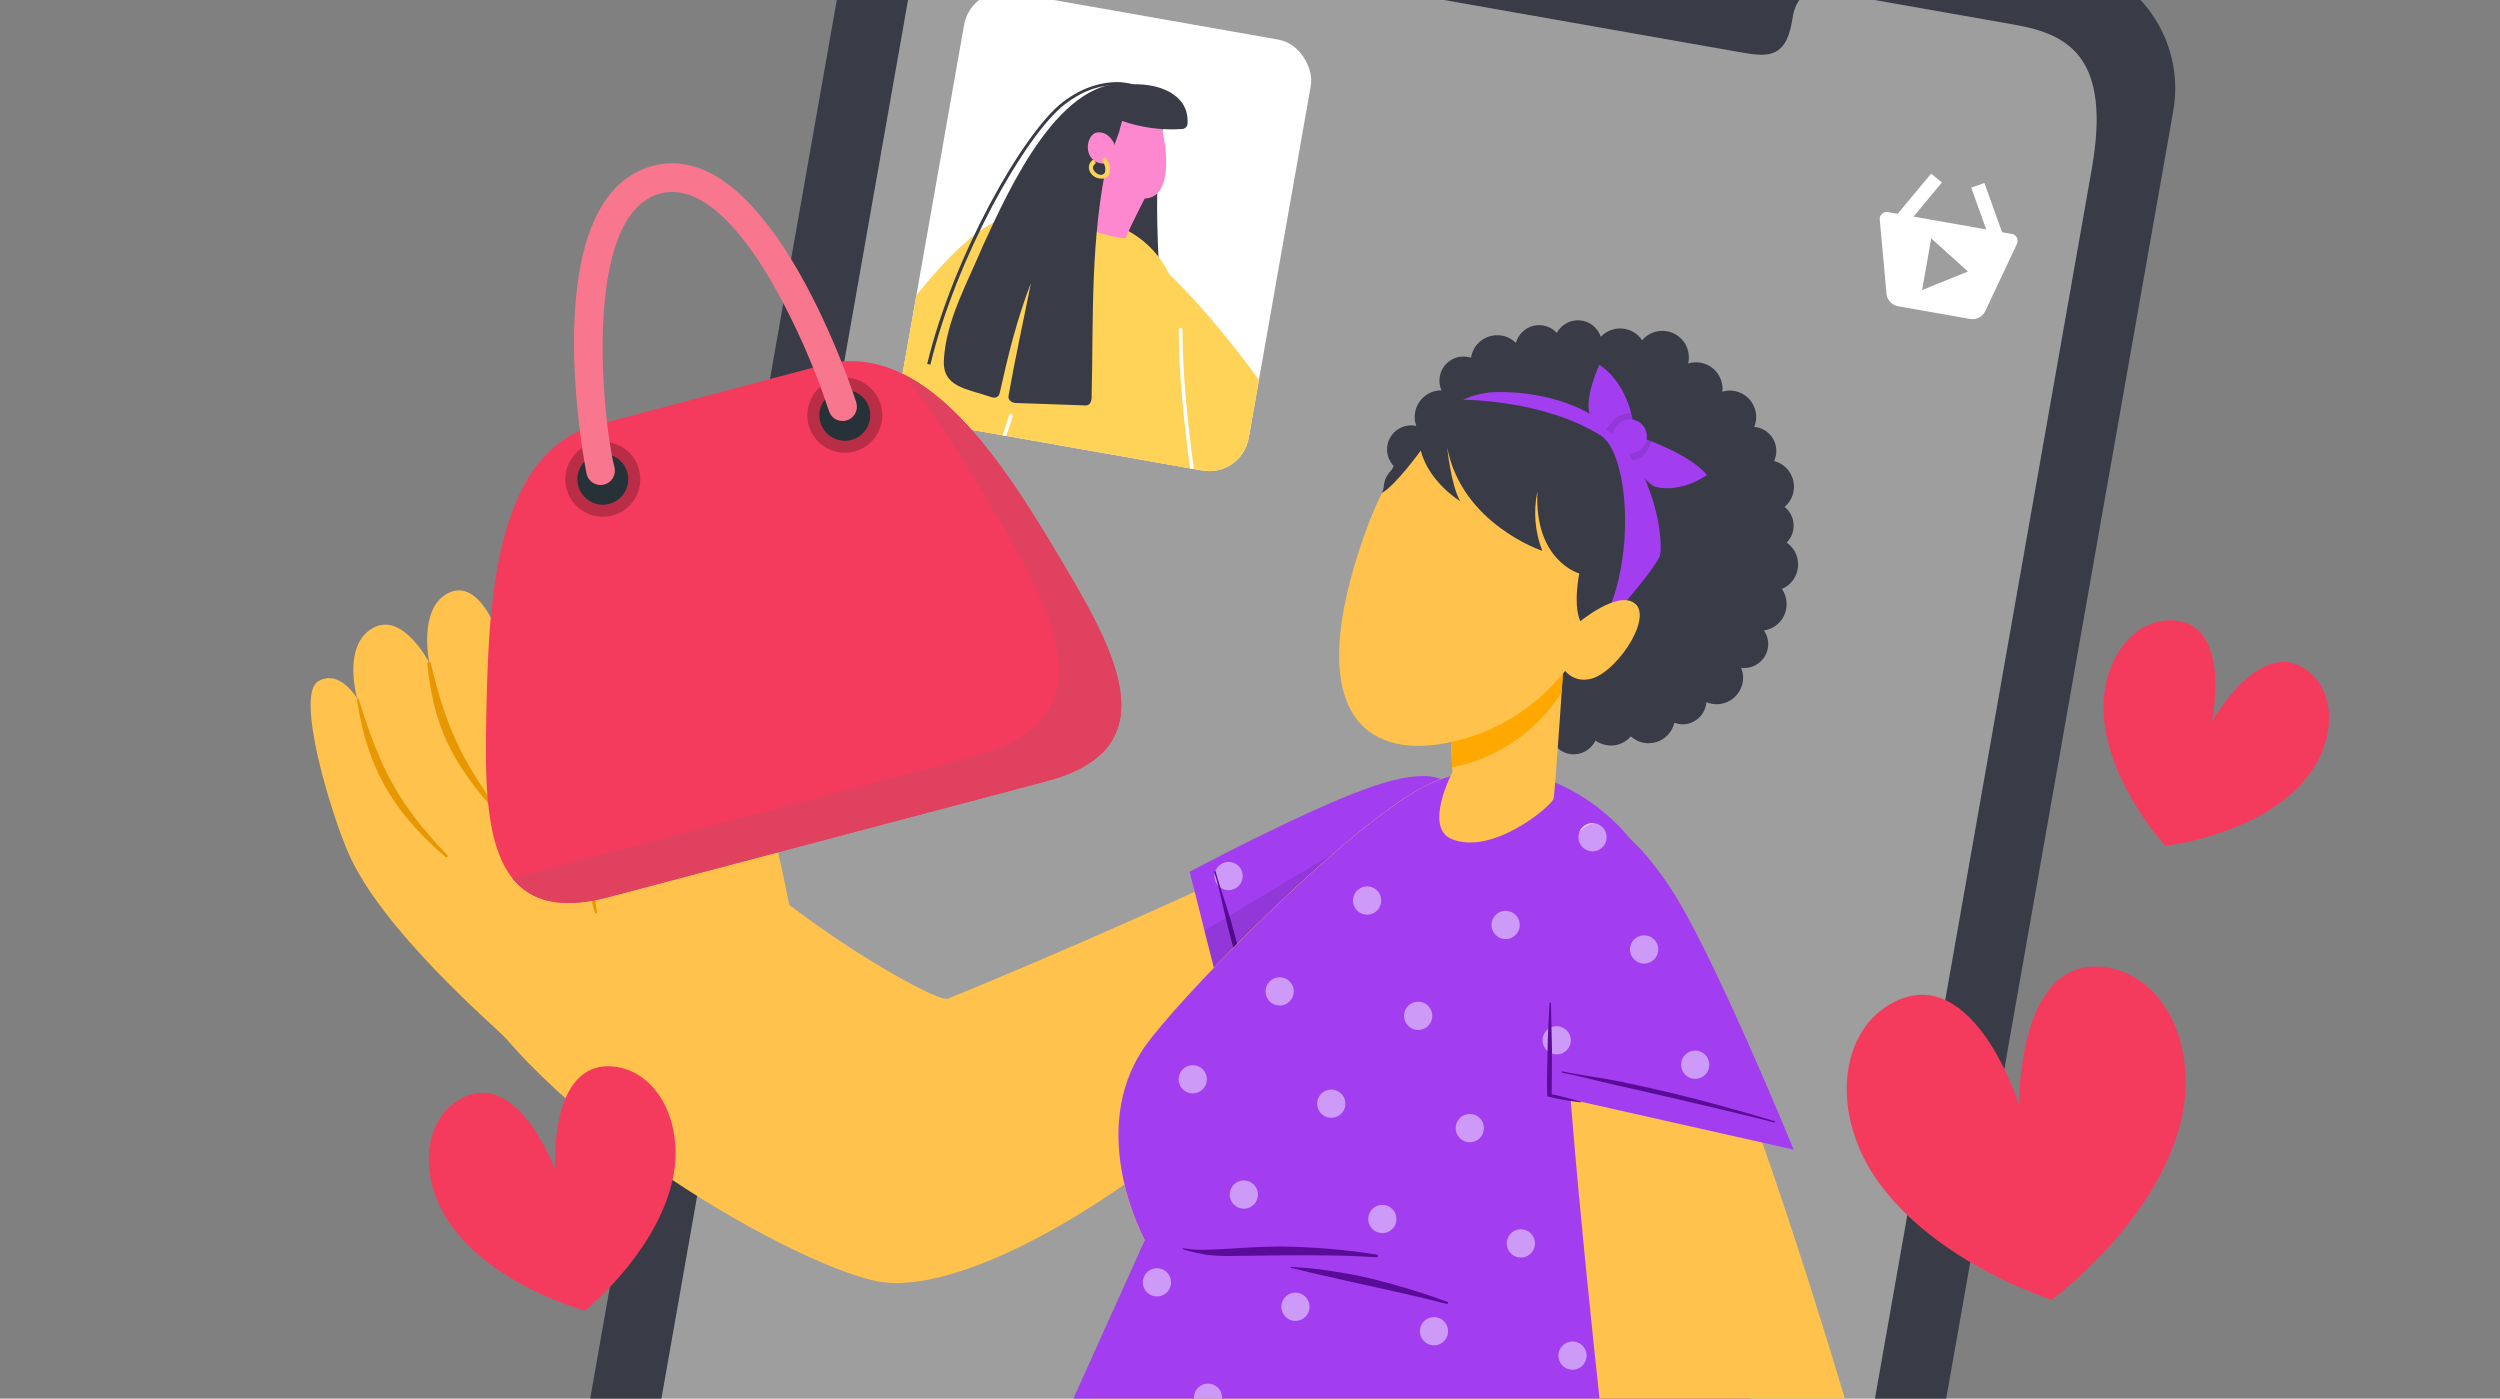 <svg width="143" height="80" viewBox="0 0 143 80" fill="none" xmlns="http://www.w3.org/2000/svg">
<rect x="0" y="0" width="143" height="80" fill="#808080" stroke="none"/>
<path d="M124.31 6.348C125.023 2.304 122.323 -1.552 118.279 -2.265L57.698 -12.947C53.654 -13.66 49.797 -10.96 49.084 -6.916L26.661 120.252C25.948 124.296 28.648 128.152 32.692 128.865L93.274 139.547C97.318 140.26 101.174 137.56 101.887 133.516L124.31 6.348ZM98.48 129.7C97.882 133.093 94.861 135.39 91.729 134.837L35.758 124.968C32.619 124.415 30.566 121.224 31.164 117.831L52.329 -2.204C53.548 -9.115 56.145 -9.005 59.284 -8.452L70.493 -6.475C71.145 -6.36 71.549 -5.523 71.387 -4.605L71.317 -4.207C70.937 -2.055 72.113 -1.848 73.56 -1.592L99.487 2.979C100.945 3.236 102.11 3.441 102.49 1.289L102.56 0.892C102.722 -0.026 103.379 -0.677 104.042 -0.56L115.255 1.417C118.387 1.97 120.761 3.339 119.646 9.666L98.48 129.7Z" fill="#393C47"/>
<path d="M119.65 9.668L98.484 129.702C97.886 133.095 94.862 135.391 91.73 134.839L35.758 124.97C32.619 124.416 30.566 121.225 31.164 117.832L52.33 -2.203C53.548 -9.114 56.145 -9.004 59.284 -8.45L70.493 -6.474C71.145 -6.359 71.548 -5.522 71.386 -4.604L71.316 -4.206C70.937 -2.054 72.112 -1.847 73.56 -1.591L99.487 2.98C100.945 3.237 102.114 3.443 102.493 1.291L102.563 0.893C102.725 -0.025 103.379 -0.675 104.042 -0.558L115.255 1.419C118.387 1.971 120.765 3.341 119.65 9.668Z" fill="white" fill-opacity="0.24"/>
<path d="M76.993 56.09C68.26 66.59 56.043 74.103 50.45 73.333C46.095 72.734 30.378 64.052 25.968 55.031C25.005 53.036 40.703 47.287 41.665 48.514C44.511 52.124 53.494 57.409 54.211 57.124C55.149 56.755 67.22 51.785 75.398 47.628C85.336 42.623 81.778 50.34 76.993 56.09Z" fill="#FFC24D"/>
<path d="M28.909 59.358C28.142 58.585 21.807 53.147 19.916 48.767C18.909 46.455 16.875 39.734 18.205 38.968C19.421 38.246 20.428 39.944 20.428 39.944C20.428 39.944 19.559 36.964 21.293 35.943C23.026 34.922 24.556 37.912 24.556 37.912C24.556 37.912 23.889 34.774 25.657 33.914C27.426 33.054 28.498 36.287 28.498 36.287C28.498 36.287 27.753 33.446 29.51 33.351C31.625 33.243 32.396 38.644 33.943 40.974C34.295 41.504 41.829 51.201 41.829 51.201L28.909 59.358Z" fill="#FFC24D"/>
<path d="M28.579 36.338C29.165 40.304 30.101 41.944 32.667 44.941C32.719 44.994 32.637 45.081 32.586 45.029C29.8 42.333 28.333 40.445 28.387 36.353C28.388 36.157 28.556 36.152 28.579 36.338Z" fill="#E69701"/>
<path d="M24.646 37.949C25.608 42.017 26.61 43.797 29.069 47.134C29.1 47.182 29.043 47.254 28.985 47.2C26.302 44.128 24.873 42.221 24.448 38.025C24.425 37.839 24.603 37.758 24.646 37.949Z" fill="#E69701"/>
<path d="M20.553 40.106C21.767 43.977 22.772 45.974 25.588 48.914C25.601 48.928 25.609 48.946 25.609 48.965C25.61 48.984 25.603 49.003 25.59 49.017C25.577 49.031 25.559 49.039 25.54 49.041C25.521 49.043 25.502 49.037 25.488 49.025C22.337 46.306 21.034 43.819 20.433 40.15C20.375 39.9 20.474 39.859 20.553 40.106Z" fill="#E69701"/>
<path d="M45.138 51.739C45.138 51.739 44.016 45.829 43.058 43.78C42.099 41.73 35.706 35.434 34.267 36.735C32.409 38.427 35.378 42.789 37.112 44.735C37.112 44.735 32.787 48.615 34.267 52.222C35.746 55.829 45.138 51.739 45.138 51.739Z" fill="#FFC24D"/>
<path d="M33.906 37.372C33.311 40.126 35.76 42.539 37.305 44.555C37.329 44.583 37.346 44.617 37.356 44.653C37.365 44.688 37.365 44.726 37.358 44.762C37.35 44.798 37.334 44.832 37.31 44.861C37.287 44.89 37.258 44.913 37.224 44.929C35.533 46.657 33.646 49.641 34.14 52.163C34.146 52.17 34.15 52.18 34.151 52.19C34.152 52.199 34.151 52.209 34.148 52.218C34.145 52.227 34.139 52.236 34.132 52.242C34.125 52.249 34.116 52.254 34.107 52.257C34.097 52.26 34.087 52.26 34.078 52.258C34.068 52.256 34.059 52.252 34.052 52.246C34.044 52.239 34.038 52.232 34.034 52.223C34.03 52.214 34.028 52.204 34.029 52.194C33.134 49.558 34.744 46.5 36.722 44.702C35.107 42.656 32.766 40.133 33.9 37.37C33.891 37.347 33.911 37.352 33.906 37.372Z" fill="#E69701"/>
<path d="M71.535 63.651L68.046 49.864C68.046 49.864 74.35 46.5 78.103 45.129C83.062 43.319 84.898 44.737 81.779 50.417C79.683 54.241 71.535 63.651 71.535 63.651Z" fill="#A23EF0"/>
<path d="M71.07 50.246C71.043 50.404 70.97 50.55 70.86 50.666C70.75 50.782 70.608 50.863 70.451 50.898C70.295 50.934 70.132 50.922 69.983 50.864C69.834 50.806 69.705 50.705 69.613 50.574C69.522 50.443 69.471 50.287 69.468 50.127C69.464 49.967 69.509 49.809 69.595 49.674C69.681 49.539 69.806 49.433 69.953 49.369C70.1 49.306 70.262 49.287 70.419 49.315C70.629 49.352 70.816 49.471 70.938 49.646C71.06 49.82 71.108 50.036 71.07 50.246ZM78.343 50.712C78.185 50.684 78.023 50.703 77.876 50.767C77.729 50.83 77.605 50.937 77.518 51.071C77.432 51.206 77.388 51.364 77.391 51.524C77.394 51.684 77.445 51.84 77.537 51.971C77.628 52.102 77.757 52.203 77.906 52.261C78.056 52.319 78.219 52.331 78.375 52.295C78.531 52.26 78.673 52.18 78.783 52.063C78.894 51.947 78.967 51.801 78.994 51.643C79.031 51.433 78.983 51.217 78.861 51.043C78.739 50.868 78.552 50.749 78.343 50.712ZM83.277 45.689C83.072 45.66 82.863 45.712 82.696 45.834C82.528 45.956 82.414 46.138 82.378 46.342C82.341 46.553 82.389 46.77 82.512 46.946C82.635 47.121 82.822 47.241 83.033 47.278C83.063 47.288 83.094 47.293 83.126 47.294C83.289 46.776 83.34 46.229 83.277 45.689ZM73.341 55.91C73.184 55.882 73.022 55.901 72.875 55.964C72.729 56.028 72.604 56.134 72.518 56.269C72.431 56.403 72.387 56.56 72.389 56.72C72.392 56.88 72.443 57.036 72.534 57.167C72.625 57.298 72.754 57.4 72.902 57.458C73.051 57.516 73.214 57.529 73.37 57.494C73.526 57.46 73.669 57.38 73.779 57.264C73.89 57.149 73.964 57.003 73.992 56.846C74.029 56.635 73.981 56.419 73.859 56.244C73.737 56.069 73.551 55.949 73.341 55.91Z" fill="white" fill-opacity="0.48"/>
<path d="M72.487 61.918C72.118 59.88 71.721 57.845 71.229 55.831C70.987 54.828 70.728 53.825 70.452 52.822C70.173 51.825 69.802 50.857 69.54 49.859C69.528 49.802 69.439 49.841 69.458 49.885C69.771 50.852 69.95 51.9 70.206 52.902C70.462 53.904 70.718 54.907 70.964 55.912C71.457 57.917 71.954 59.928 72.4 61.944C72.413 62.001 72.495 61.975 72.487 61.918Z" fill="#5A0C98"/>
<path opacity="0.1" d="M81.774 50.415C79.687 54.217 71.535 63.65 71.535 63.65L68.875 53.245L82.858 44.863C83.683 45.656 83.402 47.457 81.774 50.415Z" fill="black"/>
<path d="M60.807 84.977L65.473 70.937C65.473 70.937 62.079 64.746 65.476 59.867C67.192 57.389 75.784 48.513 80.655 45.447C86.391 41.846 91.317 45.96 93.134 48.851C96.77 54.674 99.785 67.949 99.39 91.78L60.807 84.977Z" fill="#FFC24D"/>
<path d="M60.993 80.897L65.482 70.937C65.482 70.937 62.088 64.746 65.485 59.867C67.201 57.389 75.793 48.513 80.664 45.448C86.4 41.847 91.937 45.826 93.781 48.718C97.056 53.853 100.515 63.965 100.098 87.793L60.993 80.897Z" fill="#A23EF0"/>
<path d="M78.993 51.646C78.966 51.803 78.893 51.95 78.783 52.066C78.673 52.182 78.531 52.263 78.374 52.298C78.218 52.333 78.055 52.321 77.906 52.263C77.757 52.205 77.628 52.105 77.536 51.973C77.445 51.842 77.394 51.687 77.391 51.526C77.387 51.366 77.432 51.209 77.518 51.074C77.605 50.939 77.729 50.833 77.876 50.769C78.022 50.705 78.185 50.686 78.342 50.715C78.552 50.752 78.739 50.871 78.861 51.045C78.983 51.22 79.031 51.436 78.993 51.646ZM86.261 52.111C86.104 52.084 85.942 52.103 85.796 52.168C85.649 52.232 85.525 52.339 85.44 52.474C85.354 52.609 85.31 52.766 85.314 52.926C85.318 53.086 85.369 53.241 85.461 53.372C85.553 53.503 85.682 53.603 85.831 53.661C85.98 53.718 86.143 53.73 86.299 53.695C86.455 53.66 86.597 53.579 86.707 53.463C86.817 53.346 86.89 53.2 86.917 53.043C86.935 52.938 86.933 52.831 86.91 52.728C86.887 52.625 86.844 52.527 86.783 52.441C86.722 52.354 86.644 52.28 86.555 52.224C86.465 52.167 86.366 52.129 86.261 52.111ZM94.185 53.508C94.027 53.481 93.865 53.5 93.719 53.565C93.573 53.629 93.449 53.736 93.363 53.871C93.277 54.006 93.234 54.163 93.237 54.323C93.241 54.483 93.292 54.639 93.384 54.769C93.476 54.9 93.605 55.001 93.754 55.058C93.903 55.115 94.066 55.127 94.222 55.092C94.378 55.057 94.52 54.976 94.63 54.86C94.74 54.744 94.813 54.597 94.84 54.44C94.858 54.336 94.856 54.229 94.833 54.125C94.81 54.022 94.767 53.924 94.706 53.838C94.645 53.751 94.567 53.677 94.478 53.621C94.389 53.564 94.289 53.526 94.185 53.508ZM83.313 45.694C83.155 45.665 82.993 45.684 82.846 45.748C82.699 45.812 82.575 45.918 82.488 46.053C82.402 46.188 82.358 46.345 82.361 46.505C82.364 46.665 82.415 46.821 82.507 46.952C82.598 47.083 82.727 47.184 82.876 47.242C83.025 47.3 83.189 47.312 83.345 47.277C83.501 47.242 83.643 47.161 83.753 47.045C83.864 46.928 83.937 46.782 83.964 46.624C84.001 46.414 83.953 46.199 83.831 46.024C83.709 45.849 83.522 45.731 83.313 45.694ZM91.231 47.09C91.074 47.062 90.912 47.082 90.766 47.146C90.619 47.211 90.496 47.318 90.41 47.453C90.324 47.588 90.28 47.745 90.284 47.905C90.288 48.065 90.339 48.22 90.431 48.351C90.523 48.482 90.652 48.582 90.801 48.64C90.95 48.697 91.113 48.709 91.269 48.674C91.425 48.638 91.567 48.557 91.677 48.441C91.787 48.325 91.86 48.179 91.887 48.021C91.905 47.917 91.903 47.81 91.88 47.707C91.857 47.603 91.814 47.506 91.753 47.419C91.692 47.333 91.614 47.259 91.525 47.203C91.436 47.146 91.336 47.108 91.231 47.09ZM68.37 60.939C68.213 60.91 68.05 60.929 67.903 60.993C67.757 61.057 67.632 61.163 67.546 61.298C67.459 61.433 67.415 61.59 67.418 61.75C67.421 61.91 67.472 62.066 67.564 62.197C67.656 62.328 67.784 62.429 67.934 62.487C68.083 62.545 68.246 62.557 68.402 62.522C68.558 62.487 68.701 62.406 68.811 62.29C68.921 62.174 68.994 62.027 69.021 61.869C69.058 61.66 69.01 61.444 68.888 61.269C68.766 61.094 68.58 60.976 68.37 60.939ZM76.293 62.336C76.136 62.307 75.974 62.326 75.827 62.39C75.68 62.454 75.555 62.56 75.469 62.695C75.383 62.83 75.338 62.987 75.341 63.147C75.345 63.307 75.395 63.463 75.487 63.594C75.579 63.725 75.708 63.826 75.857 63.884C76.006 63.942 76.169 63.954 76.325 63.919C76.482 63.884 76.624 63.803 76.734 63.687C76.844 63.571 76.917 63.424 76.944 63.266C76.981 63.057 76.934 62.841 76.811 62.666C76.689 62.492 76.503 62.373 76.293 62.336ZM84.212 63.732C84.055 63.704 83.893 63.724 83.746 63.789C83.6 63.853 83.476 63.96 83.391 64.095C83.305 64.23 83.261 64.387 83.265 64.547C83.269 64.707 83.32 64.862 83.412 64.993C83.504 65.124 83.633 65.224 83.782 65.282C83.931 65.339 84.094 65.351 84.25 65.316C84.406 65.281 84.548 65.2 84.658 65.084C84.768 64.967 84.841 64.821 84.868 64.663C84.886 64.559 84.884 64.452 84.861 64.349C84.838 64.246 84.794 64.148 84.734 64.061C84.673 63.975 84.595 63.901 84.506 63.845C84.416 63.788 84.317 63.75 84.212 63.732ZM92.135 65.129C91.978 65.102 91.816 65.121 91.67 65.186C91.523 65.25 91.4 65.357 91.314 65.492C91.228 65.627 91.184 65.784 91.188 65.944C91.192 66.104 91.243 66.259 91.335 66.39C91.427 66.521 91.556 66.621 91.705 66.679C91.854 66.736 92.017 66.748 92.173 66.713C92.329 66.678 92.471 66.597 92.581 66.481C92.691 66.365 92.764 66.218 92.791 66.061C92.809 65.956 92.807 65.85 92.784 65.746C92.761 65.643 92.718 65.545 92.657 65.459C92.596 65.372 92.519 65.298 92.429 65.242C92.34 65.185 92.24 65.147 92.135 65.129ZM99.217 66.934C99.173 67.009 99.143 67.092 99.129 67.178C99.107 67.298 99.114 67.422 99.147 67.539C99.181 67.657 99.242 67.765 99.323 67.855C99.292 67.544 99.255 67.237 99.217 66.934ZM73.341 55.913C73.184 55.884 73.022 55.903 72.875 55.967C72.728 56.031 72.604 56.136 72.517 56.271C72.431 56.406 72.386 56.563 72.389 56.723C72.392 56.883 72.442 57.038 72.534 57.169C72.625 57.301 72.753 57.402 72.902 57.46C73.051 57.519 73.214 57.531 73.37 57.497C73.526 57.462 73.668 57.382 73.779 57.267C73.89 57.151 73.963 57.006 73.991 56.848C74.028 56.638 73.981 56.421 73.859 56.246C73.737 56.071 73.551 55.951 73.341 55.913ZM81.264 57.31C81.107 57.282 80.945 57.3 80.798 57.364C80.652 57.428 80.527 57.534 80.441 57.668C80.354 57.803 80.31 57.96 80.312 58.12C80.315 58.28 80.366 58.435 80.457 58.567C80.548 58.698 80.677 58.799 80.825 58.857C80.974 58.916 81.137 58.928 81.293 58.894C81.449 58.859 81.592 58.779 81.702 58.664C81.813 58.548 81.887 58.403 81.915 58.245C81.952 58.035 81.904 57.819 81.782 57.643C81.66 57.468 81.474 57.348 81.264 57.31ZM89.183 58.706C89.026 58.679 88.864 58.698 88.718 58.763C88.572 58.827 88.448 58.933 88.362 59.068C88.276 59.203 88.232 59.36 88.236 59.52C88.239 59.68 88.29 59.835 88.382 59.966C88.473 60.096 88.601 60.197 88.75 60.255C88.899 60.313 89.062 60.325 89.218 60.291C89.373 60.256 89.516 60.176 89.626 60.061C89.736 59.945 89.81 59.8 89.838 59.642C89.856 59.538 89.854 59.431 89.831 59.327C89.808 59.224 89.765 59.126 89.704 59.039C89.643 58.952 89.566 58.878 89.477 58.821C89.387 58.764 89.288 58.725 89.183 58.706ZM97.106 60.103C96.949 60.076 96.787 60.095 96.641 60.16C96.495 60.224 96.371 60.33 96.285 60.465C96.2 60.6 96.156 60.757 96.159 60.917C96.163 61.077 96.213 61.232 96.305 61.363C96.396 61.493 96.525 61.594 96.674 61.652C96.822 61.71 96.985 61.722 97.141 61.688C97.297 61.653 97.439 61.573 97.549 61.458C97.66 61.342 97.733 61.197 97.761 61.039C97.78 60.935 97.777 60.828 97.754 60.724C97.731 60.621 97.688 60.523 97.627 60.436C97.567 60.349 97.489 60.275 97.4 60.218C97.311 60.161 97.211 60.122 97.106 60.103ZM66.322 72.555C66.165 72.527 66.002 72.545 65.856 72.609C65.709 72.673 65.585 72.779 65.498 72.913C65.412 73.048 65.367 73.205 65.37 73.365C65.373 73.525 65.423 73.68 65.514 73.812C65.606 73.943 65.734 74.044 65.883 74.103C66.032 74.161 66.194 74.174 66.35 74.139C66.507 74.105 66.649 74.025 66.76 73.909C66.87 73.794 66.944 73.648 66.972 73.49C67.009 73.28 66.962 73.064 66.84 72.888C66.718 72.713 66.532 72.593 66.322 72.555ZM74.245 73.952C74.088 73.924 73.925 73.942 73.779 74.006C73.632 74.07 73.508 74.176 73.421 74.31C73.335 74.445 73.29 74.602 73.293 74.762C73.296 74.922 73.346 75.078 73.438 75.209C73.529 75.34 73.657 75.441 73.806 75.5C73.955 75.558 74.118 75.571 74.274 75.536C74.43 75.502 74.572 75.422 74.683 75.306C74.794 75.191 74.868 75.045 74.895 74.887C74.932 74.677 74.885 74.461 74.763 74.285C74.641 74.11 74.455 73.99 74.245 73.952ZM82.164 75.349C82.007 75.321 81.845 75.341 81.699 75.405C81.552 75.469 81.429 75.576 81.343 75.71C81.257 75.845 81.213 76.002 81.216 76.162C81.22 76.322 81.271 76.477 81.362 76.608C81.454 76.739 81.582 76.839 81.731 76.897C81.88 76.955 82.042 76.968 82.198 76.933C82.354 76.898 82.496 76.818 82.607 76.703C82.717 76.587 82.791 76.442 82.819 76.284C82.856 76.073 82.808 75.856 82.685 75.681C82.562 75.505 82.375 75.386 82.164 75.349ZM90.087 76.746C89.93 76.718 89.768 76.737 89.622 76.802C89.476 76.866 89.352 76.973 89.266 77.107C89.18 77.242 89.136 77.399 89.14 77.559C89.143 77.719 89.194 77.874 89.286 78.005C89.377 78.136 89.505 78.237 89.654 78.294C89.803 78.352 89.966 78.365 90.121 78.33C90.277 78.296 90.419 78.215 90.53 78.1C90.64 77.984 90.714 77.839 90.742 77.681C90.76 77.577 90.758 77.47 90.735 77.366C90.712 77.263 90.669 77.165 90.608 77.078C90.547 76.991 90.47 76.917 90.381 76.86C90.291 76.803 90.192 76.764 90.087 76.746ZM98.01 78.143C97.853 78.115 97.691 78.135 97.545 78.199C97.399 78.263 97.275 78.37 97.189 78.504C97.104 78.639 97.06 78.796 97.063 78.956C97.067 79.116 97.117 79.271 97.209 79.402C97.3 79.533 97.429 79.634 97.578 79.692C97.726 79.749 97.889 79.762 98.045 79.727C98.201 79.693 98.343 79.612 98.453 79.497C98.564 79.382 98.637 79.236 98.665 79.079C98.702 78.868 98.654 78.65 98.531 78.475C98.409 78.299 98.221 78.18 98.01 78.143ZM71.292 67.534C71.135 67.505 70.972 67.524 70.826 67.588C70.679 67.651 70.555 67.757 70.468 67.892C70.382 68.026 70.337 68.184 70.34 68.344C70.343 68.504 70.393 68.659 70.485 68.79C70.576 68.922 70.704 69.023 70.853 69.081C71.002 69.139 71.165 69.152 71.321 69.118C71.477 69.083 71.619 69.003 71.73 68.888C71.841 68.772 71.914 68.626 71.942 68.469C71.979 68.259 71.932 68.042 71.81 67.867C71.688 67.692 71.502 67.572 71.292 67.534ZM79.215 68.931C79.058 68.902 78.896 68.921 78.749 68.985C78.603 69.049 78.478 69.154 78.392 69.289C78.305 69.424 78.26 69.581 78.263 69.741C78.266 69.901 78.317 70.056 78.408 70.188C78.499 70.319 78.627 70.42 78.776 70.478C78.925 70.537 79.088 70.549 79.244 70.515C79.4 70.48 79.543 70.4 79.653 70.285C79.764 70.169 79.838 70.024 79.865 69.866C79.903 69.656 79.855 69.439 79.733 69.264C79.611 69.089 79.425 68.969 79.215 68.931ZM87.134 70.327C86.977 70.3 86.815 70.319 86.669 70.383C86.523 70.448 86.399 70.554 86.313 70.689C86.227 70.824 86.183 70.981 86.187 71.141C86.19 71.3 86.241 71.456 86.332 71.587C86.424 71.717 86.552 71.818 86.701 71.876C86.85 71.934 87.013 71.946 87.168 71.912C87.324 71.877 87.466 71.797 87.577 71.682C87.687 71.566 87.761 71.421 87.789 71.263C87.807 71.159 87.805 71.052 87.782 70.948C87.759 70.844 87.716 70.746 87.655 70.659C87.594 70.573 87.517 70.499 87.428 70.442C87.338 70.385 87.239 70.346 87.134 70.327ZM95.057 71.724C94.9 71.697 94.738 71.716 94.592 71.781C94.446 71.845 94.322 71.951 94.236 72.086C94.15 72.221 94.107 72.378 94.11 72.538C94.114 72.698 94.164 72.853 94.256 72.984C94.347 73.114 94.476 73.215 94.624 73.273C94.773 73.331 94.936 73.343 95.092 73.309C95.248 73.274 95.39 73.194 95.5 73.079C95.611 72.963 95.684 72.818 95.712 72.66C95.749 72.449 95.701 72.232 95.578 72.057C95.456 71.881 95.268 71.762 95.057 71.724ZM69.243 79.155C69.086 79.126 68.923 79.145 68.777 79.209C68.63 79.272 68.506 79.378 68.419 79.513C68.333 79.647 68.288 79.805 68.291 79.965C68.294 80.125 68.344 80.28 68.436 80.411C68.527 80.543 68.655 80.644 68.804 80.702C68.953 80.76 69.116 80.773 69.272 80.739C69.428 80.704 69.57 80.624 69.681 80.509C69.791 80.393 69.865 80.247 69.893 80.09C69.912 79.986 69.91 79.879 69.888 79.775C69.865 79.672 69.823 79.574 69.762 79.487C69.702 79.4 69.625 79.326 69.536 79.269C69.447 79.212 69.347 79.173 69.243 79.155ZM77.166 80.552C77.009 80.523 76.847 80.542 76.7 80.606C76.553 80.669 76.429 80.775 76.343 80.91C76.256 81.044 76.211 81.202 76.214 81.362C76.217 81.522 76.267 81.677 76.359 81.808C76.45 81.94 76.578 82.041 76.727 82.099C76.876 82.157 77.039 82.17 77.195 82.136C77.351 82.101 77.493 82.021 77.604 81.906C77.715 81.79 77.789 81.644 77.816 81.487C77.835 81.383 77.834 81.276 77.811 81.172C77.789 81.069 77.746 80.971 77.686 80.884C77.625 80.797 77.548 80.723 77.459 80.666C77.37 80.609 77.27 80.57 77.166 80.552ZM85.085 81.948C84.928 81.921 84.766 81.94 84.62 82.004C84.474 82.069 84.35 82.175 84.264 82.31C84.178 82.445 84.134 82.602 84.138 82.762C84.141 82.921 84.192 83.076 84.283 83.207C84.375 83.338 84.503 83.439 84.652 83.497C84.801 83.555 84.963 83.567 85.119 83.533C85.275 83.498 85.417 83.418 85.528 83.302C85.638 83.187 85.712 83.041 85.74 82.884C85.759 82.779 85.757 82.672 85.734 82.568C85.712 82.465 85.668 82.366 85.608 82.279C85.547 82.192 85.469 82.118 85.379 82.061C85.29 82.004 85.19 81.966 85.085 81.948ZM93.008 83.345C92.851 83.318 92.689 83.337 92.543 83.401C92.397 83.466 92.273 83.572 92.187 83.707C92.102 83.842 92.058 83.999 92.061 84.159C92.064 84.319 92.115 84.474 92.207 84.605C92.298 84.735 92.427 84.836 92.575 84.894C92.724 84.952 92.887 84.964 93.043 84.93C93.198 84.895 93.341 84.815 93.451 84.7C93.561 84.584 93.635 84.439 93.663 84.281C93.682 84.177 93.68 84.069 93.657 83.966C93.635 83.862 93.592 83.763 93.531 83.676C93.47 83.589 93.392 83.515 93.303 83.459C93.213 83.402 93.113 83.363 93.008 83.345ZM100.123 85.092C100.061 85.184 100.019 85.289 100.001 85.399C99.965 85.597 100.007 85.802 100.118 85.971L100.123 85.092Z" fill="white" fill-opacity="0.48"/>
<path d="M78.761 71.764C76.934 71.474 75.088 71.32 73.237 71.3C72.325 71.308 71.407 71.351 70.485 71.416C70.023 71.449 69.565 71.464 69.107 71.483C68.629 71.511 68.149 71.481 67.678 71.396C67.634 71.388 67.623 71.45 67.667 71.462C68.097 71.591 68.536 71.693 68.979 71.766C69.416 71.824 69.856 71.849 70.296 71.843C71.206 71.844 72.159 71.812 73.093 71.808C74.976 71.798 76.858 71.788 78.739 71.919C78.834 71.922 78.845 71.779 78.761 71.764Z" fill="#5A0C98"/>
<path d="M82.78 74.46C81.346 73.934 79.885 73.49 78.401 73.128C77.654 72.951 76.908 72.819 76.154 72.704C75.792 72.64 75.43 72.599 75.068 72.558C74.707 72.517 74.266 72.513 73.87 72.461C73.825 72.453 73.809 72.519 73.858 72.527C74.229 72.593 74.595 72.712 74.963 72.795L76.075 73.046C76.82 73.213 77.558 73.389 78.305 73.548C79.796 73.87 81.276 74.208 82.753 74.583C82.77 74.586 82.787 74.583 82.801 74.574C82.815 74.565 82.825 74.551 82.828 74.534C82.832 74.518 82.828 74.501 82.819 74.487C82.81 74.473 82.796 74.463 82.78 74.46Z" fill="#5A0C98"/>
<path d="M79.99 34.225C79.744 34.341 79.538 34.529 79.398 34.763C79.259 34.997 79.193 35.267 79.208 35.54C79.228 35.886 79.378 36.213 79.627 36.455C79.877 36.696 80.208 36.835 80.555 36.844C80.487 37.028 80.458 37.224 80.47 37.419C80.49 37.797 80.65 38.154 80.919 38.42C81.188 38.686 81.546 38.842 81.924 38.858C81.871 39.013 81.849 39.177 81.859 39.34C81.873 39.6 81.96 39.851 82.109 40.063C82.259 40.276 82.466 40.441 82.706 40.541C82.946 40.642 83.209 40.672 83.465 40.629C83.722 40.586 83.961 40.471 84.155 40.299C84.201 40.641 84.375 40.953 84.641 41.173C84.907 41.393 85.247 41.504 85.591 41.484C85.787 41.474 85.978 41.421 86.152 41.329C86.149 41.371 86.149 41.413 86.153 41.455C86.169 41.746 86.277 42.026 86.462 42.252C86.646 42.478 86.898 42.64 87.18 42.715C87.463 42.789 87.761 42.772 88.033 42.666C88.305 42.559 88.537 42.37 88.694 42.123C88.773 42.429 88.956 42.697 89.21 42.883C89.465 43.069 89.776 43.161 90.091 43.144C90.338 43.13 90.576 43.05 90.781 42.912C90.987 42.774 91.152 42.584 91.259 42.361C91.541 42.56 91.882 42.658 92.227 42.641C92.429 42.631 92.626 42.58 92.808 42.491C92.99 42.402 93.151 42.276 93.282 42.122C93.478 42.299 93.716 42.422 93.974 42.479C94.232 42.535 94.5 42.524 94.752 42.444C95.003 42.365 95.23 42.222 95.409 42.028C95.589 41.834 95.714 41.597 95.773 41.339C95.943 41.404 96.122 41.435 96.303 41.433C96.638 41.416 96.954 41.277 97.194 41.044C97.434 40.81 97.58 40.498 97.607 40.164C97.814 40.252 98.039 40.291 98.264 40.28C98.667 40.259 99.044 40.079 99.314 39.779C99.585 39.48 99.725 39.085 99.704 38.682C99.695 38.516 99.657 38.352 99.592 38.198C99.672 38.212 99.753 38.216 99.833 38.211C100.199 38.192 100.541 38.028 100.786 37.757C101.032 37.485 101.159 37.128 101.142 36.762C101.125 36.51 101.04 36.268 100.897 36.06C101.271 36.007 101.611 35.815 101.851 35.523C102.09 35.231 102.212 34.861 102.192 34.483C102.18 34.198 102.089 33.922 101.928 33.686C102.215 33.563 102.458 33.354 102.622 33.089C102.787 32.823 102.866 32.513 102.848 32.201C102.837 31.97 102.772 31.744 102.66 31.542C102.547 31.34 102.389 31.167 102.198 31.036C102.334 30.899 102.439 30.735 102.507 30.555C102.576 30.374 102.605 30.182 102.594 29.989C102.583 29.797 102.532 29.609 102.443 29.438C102.355 29.267 102.231 29.116 102.08 28.996C102.292 28.816 102.45 28.581 102.538 28.317C102.625 28.054 102.639 27.771 102.577 27.5C102.515 27.23 102.38 26.981 102.187 26.782C101.993 26.582 101.749 26.44 101.48 26.37C101.573 26.168 101.615 25.947 101.605 25.726C101.594 25.504 101.53 25.288 101.418 25.097C101.306 24.905 101.15 24.743 100.962 24.625C100.775 24.507 100.561 24.435 100.34 24.417C100.427 24.215 100.465 23.997 100.453 23.778C100.443 23.579 100.393 23.384 100.308 23.204C100.222 23.024 100.102 22.863 99.954 22.73C99.806 22.597 99.633 22.494 99.445 22.428C99.257 22.362 99.058 22.333 98.86 22.344C98.744 22.35 98.629 22.372 98.519 22.409C98.529 22.328 98.532 22.245 98.526 22.163C98.505 21.761 98.326 21.384 98.027 21.115C97.728 20.845 97.335 20.705 96.933 20.726C96.806 20.731 96.68 20.754 96.559 20.795C96.597 20.656 96.611 20.512 96.601 20.368C96.587 20.064 96.481 19.77 96.298 19.527C96.114 19.284 95.862 19.101 95.573 19.003C95.285 18.905 94.973 18.897 94.68 18.979C94.386 19.06 94.124 19.229 93.928 19.462C93.784 19.243 93.585 19.066 93.351 18.948C93.117 18.829 92.856 18.775 92.595 18.789C92.203 18.809 91.835 18.98 91.566 19.266C91.482 19.011 91.325 18.786 91.114 18.619C90.904 18.452 90.649 18.35 90.382 18.326C90.115 18.302 89.846 18.357 89.609 18.483C89.372 18.61 89.177 18.804 89.049 19.04C88.882 18.859 88.669 18.727 88.434 18.656C88.199 18.586 87.949 18.579 87.71 18.638C87.471 18.697 87.253 18.819 87.077 18.99C86.901 19.162 86.774 19.378 86.709 19.615C86.561 19.465 86.382 19.348 86.185 19.272C85.988 19.197 85.777 19.164 85.566 19.176C85.216 19.193 84.883 19.331 84.624 19.565C84.364 19.8 84.193 20.117 84.141 20.463C83.979 20.41 83.809 20.387 83.639 20.395C83.274 20.415 82.932 20.579 82.688 20.852C82.444 21.124 82.317 21.483 82.337 21.848C82.346 22.015 82.385 22.178 82.453 22.33L82.364 22.331C82.164 22.341 81.968 22.39 81.788 22.476C81.607 22.562 81.445 22.683 81.311 22.832C81.178 22.98 81.075 23.154 81.008 23.343C80.941 23.531 80.912 23.731 80.923 23.931C80.93 24.078 80.96 24.224 81.011 24.362C80.891 24.335 80.768 24.325 80.644 24.333C80.372 24.347 80.109 24.442 79.89 24.605C79.671 24.769 79.506 24.994 79.416 25.252C79.326 25.51 79.314 25.79 79.383 26.054C79.452 26.319 79.598 26.557 79.803 26.738C79.621 26.85 79.469 27.002 79.356 27.184C79.244 27.365 79.175 27.57 79.155 27.782C79.135 27.994 79.165 28.208 79.242 28.407C79.318 28.606 79.44 28.784 79.597 28.928C79.297 29.037 79.039 29.238 78.86 29.502C78.681 29.766 78.59 30.08 78.599 30.399C78.609 30.719 78.719 31.026 78.915 31.279C79.11 31.532 79.379 31.716 79.686 31.806C79.489 31.938 79.33 32.12 79.225 32.332C79.121 32.545 79.074 32.782 79.09 33.019C79.108 33.285 79.203 33.54 79.362 33.754C79.522 33.968 79.74 34.132 79.99 34.225Z" fill="#393C47"/>
<path d="M88.862 45.692C88.646 46.204 85.327 48.939 83.038 47.995C81.418 47.33 83.078 44.168 83.078 44.168L82.841 39.185L89.537 36.413C89.537 36.413 88.953 45.474 88.862 45.692Z" fill="#FFC24D"/>
<path d="M89.329 39.584C88.635 40.693 87.721 41.647 86.644 42.388C85.566 43.128 84.348 43.639 83.064 43.888L82.84 39.171L89.536 36.399C89.536 36.399 89.444 37.836 89.329 39.584Z" fill="#FFA801"/>
<path d="M78.088 30.468C74.454 40.652 78.039 43.406 82.703 42.504C87.368 41.603 90.09 38.409 92.115 34.217C94.286 29.724 92.378 24.96 88.994 23.55C85.609 22.14 80.846 22.739 78.088 30.468Z" fill="#FFC24D"/>
<path d="M91.018 36.074C89.714 35.814 90.334 32.804 90.334 32.804C90.334 32.804 87.743 32.081 87.941 28.1C87.7 29.239 87.796 30.424 88.219 31.509C88.219 31.509 83.627 29.981 82.782 25.609C82.782 25.609 82.999 27.776 83.526 28.672C83.526 28.672 81.741 27.593 81.266 25.773C81.266 25.773 79.84 27.755 79.052 28.193C79.052 28.193 81.501 20.242 88.666 23.188C88.666 23.188 93.218 24.808 93.847 28.951C94.476 33.093 91.018 36.074 91.018 36.074Z" fill="#393C47"/>
<path d="M91.592 35.773C91.041 36.746 94.758 32.523 94.953 31.754C95.148 30.985 94.734 26.91 92.032 24.463C89.76 22.416 86.275 22.417 85.665 22.425C84.982 22.429 84.308 22.58 83.688 22.867C83.688 22.867 88.269 22.848 91.571 24.916C93.158 25.937 93.649 32.114 91.592 35.773Z" fill="#A23EF0"/>
<path d="M93.471 24.512C93.471 24.512 93.276 22.054 91.481 20.867C91.481 20.867 90.593 22.789 90.945 23.738C91.121 24.216 92.54 25.106 92.841 24.948C93.066 24.825 93.277 24.679 93.471 24.512Z" fill="#A23EF0"/>
<path opacity="0.1" d="M93.471 24.515C93.278 24.682 93.07 24.831 92.849 24.958C92.835 24.966 92.82 24.971 92.804 24.973L92.75 24.964C92.734 24.963 92.719 24.96 92.705 24.956C92.401 24.889 92.113 24.761 91.86 24.58C92.045 24.323 92.253 24.084 92.482 23.866C92.728 23.705 93.019 23.626 93.312 23.64C93.392 23.926 93.445 24.219 93.471 24.515Z" fill="#050400"/>
<path d="M93.806 25.004C93.806 25.004 96.657 25.948 97.636 27.171C97.636 27.171 96.241 28.197 94.74 27.86C94.069 27.712 92.885 25.744 93.135 25.482C93.336 25.292 93.561 25.131 93.806 25.004Z" fill="#A23EF0"/>
<path opacity="0.1" d="M94.445 25.242C94.365 25.567 94.193 25.863 93.949 26.093C93.779 26.218 93.586 26.306 93.38 26.352C93.16 25.941 93.041 25.587 93.138 25.483C93.338 25.295 93.562 25.135 93.805 25.007C93.805 25.007 94.06 25.088 94.445 25.242Z" fill="#050400"/>
<path d="M93.782 25.757C93.624 25.866 93.438 25.927 93.246 25.93C93.054 25.934 92.865 25.881 92.703 25.777C92.542 25.674 92.414 25.524 92.337 25.348C92.26 25.172 92.237 24.978 92.27 24.788C92.303 24.599 92.392 24.424 92.525 24.285C92.657 24.146 92.828 24.05 93.015 24.008C93.203 23.966 93.398 23.98 93.577 24.049C93.757 24.118 93.911 24.239 94.022 24.396C94.096 24.501 94.149 24.619 94.177 24.745C94.205 24.87 94.207 25 94.185 25.126C94.163 25.253 94.116 25.373 94.047 25.482C93.977 25.59 93.888 25.683 93.782 25.757Z" fill="#A23EF0"/>
<path d="M90.224 35.669C90.224 35.669 92.601 33.651 93.562 34.562C94.524 35.472 92.28 38.717 90.83 38.859C90.646 38.891 90.457 38.885 90.275 38.842C90.094 38.799 89.923 38.719 89.773 38.608C89.622 38.497 89.496 38.357 89.402 38.196C89.307 38.034 89.246 37.856 89.223 37.67L90.224 35.669Z" fill="#FFC24D"/>
<path d="M95.958 53.01C103.355 69.273 111.272 100.198 112.223 105.211C112.871 108.611 94.988 112.436 94.897 110.059C94.773 107.02 89.534 67.538 89.323 53.472C89.203 45.707 94.031 48.778 95.958 53.01Z" fill="#FFC24D"/>
<path d="M102.599 65.761L88.732 62.637C88.732 62.637 88.589 55.493 89.07 51.526C89.705 46.273 91.802 45.28 95.448 50.636C97.889 54.22 102.599 65.761 102.599 65.761Z" fill="#A23EF0"/>
<path d="M94.84 54.443C94.813 54.601 94.74 54.747 94.63 54.863C94.52 54.979 94.378 55.06 94.222 55.095C94.066 55.131 93.903 55.119 93.754 55.061C93.605 55.004 93.476 54.904 93.384 54.773C93.292 54.642 93.241 54.487 93.237 54.327C93.234 54.167 93.277 54.009 93.363 53.874C93.449 53.739 93.573 53.633 93.719 53.568C93.865 53.504 94.027 53.484 94.185 53.512C94.289 53.529 94.389 53.568 94.478 53.624C94.567 53.681 94.645 53.754 94.706 53.841C94.767 53.928 94.81 54.025 94.833 54.129C94.856 54.232 94.858 54.339 94.84 54.443ZM91.231 47.093C91.074 47.066 90.912 47.085 90.766 47.15C90.619 47.214 90.496 47.321 90.41 47.456C90.324 47.591 90.28 47.748 90.284 47.908C90.288 48.068 90.339 48.224 90.431 48.354C90.523 48.485 90.652 48.586 90.801 48.643C90.95 48.7 91.113 48.712 91.269 48.677C91.425 48.642 91.567 48.561 91.677 48.445C91.787 48.329 91.86 48.182 91.887 48.025C91.905 47.92 91.903 47.814 91.88 47.71C91.857 47.607 91.814 47.509 91.753 47.423C91.692 47.336 91.614 47.262 91.525 47.206C91.436 47.149 91.336 47.111 91.231 47.093ZM89.183 58.71C89.026 58.681 88.863 58.701 88.717 58.769C88.716 59.293 88.711 59.789 88.713 60.24C88.773 60.269 88.837 60.29 88.903 60.301C89.113 60.338 89.33 60.29 89.506 60.167C89.681 60.044 89.801 59.857 89.838 59.646C89.875 59.435 89.827 59.218 89.704 59.042C89.582 58.867 89.394 58.747 89.183 58.71ZM97.106 60.107C96.949 60.079 96.787 60.099 96.641 60.163C96.495 60.227 96.371 60.334 96.285 60.468C96.2 60.603 96.156 60.761 96.159 60.92C96.163 61.08 96.213 61.235 96.305 61.366C96.396 61.497 96.525 61.598 96.674 61.656C96.822 61.713 96.985 61.726 97.141 61.691C97.297 61.657 97.439 61.577 97.549 61.461C97.66 61.346 97.733 61.2 97.761 61.043C97.78 60.938 97.777 60.831 97.754 60.728C97.731 60.624 97.688 60.526 97.627 60.439C97.567 60.352 97.489 60.278 97.4 60.221C97.311 60.164 97.211 60.125 97.106 60.107Z" fill="white" fill-opacity="0.48"/>
<path d="M90.422 63.016C90.278 62.959 88.867 62.591 88.757 62.595C88.76 61.752 88.776 60.912 88.775 60.068C88.771 59.648 88.759 59.227 88.746 58.81C88.733 58.393 88.73 57.818 88.716 57.405C88.719 57.399 88.721 57.392 88.721 57.385C88.721 57.378 88.72 57.371 88.717 57.364C88.713 57.358 88.709 57.352 88.703 57.348C88.698 57.344 88.691 57.341 88.684 57.34C88.677 57.339 88.67 57.339 88.663 57.341C88.656 57.343 88.65 57.347 88.645 57.352C88.64 57.357 88.636 57.363 88.634 57.37C88.632 57.376 88.631 57.383 88.632 57.39C88.597 57.927 88.59 58.326 88.563 58.787C88.537 59.247 88.527 59.614 88.522 60.028C88.513 60.906 88.466 61.842 88.504 62.714C89.134 62.871 89.775 62.984 90.421 63.052C90.44 63.069 90.443 63.029 90.422 63.016Z" fill="#5A0C98"/>
<path d="M101.489 64.126C99.499 63.53 97.512 62.97 95.493 62.491C94.487 62.254 93.475 62.03 92.463 61.825C91.452 61.619 90.414 61.513 89.407 61.286C89.401 61.282 89.394 61.28 89.387 61.28C89.38 61.28 89.373 61.282 89.366 61.285C89.36 61.288 89.354 61.292 89.35 61.298C89.346 61.304 89.343 61.31 89.342 61.317C89.341 61.324 89.341 61.331 89.343 61.338C89.345 61.345 89.349 61.351 89.354 61.356C89.359 61.361 89.365 61.365 89.371 61.368C89.378 61.37 89.385 61.37 89.392 61.37C90.408 61.549 91.412 61.849 92.421 62.067C93.429 62.286 94.439 62.524 95.446 62.756C97.458 63.224 99.471 63.689 101.475 64.201C101.548 64.228 101.563 64.144 101.489 64.126Z" fill="#5A0C98"/>
<path d="M124.579 64.774C122.889 70.312 117.356 74.345 117.356 74.345C117.356 74.345 110.823 72.311 107.447 67.614C104.631 63.695 105.208 58.859 108.373 57.3C112.916 55.04 115.491 63.182 115.491 63.182C115.491 63.182 115.364 54.655 120.394 55.323C123.884 55.765 125.984 60.155 124.579 64.774Z" fill="#F53B5D"/>
<path d="M131.24 45.244C128.408 47.891 123.851 48.383 123.851 48.383C123.851 48.383 120.735 45.011 120.352 41.161C120.029 37.943 121.978 35.33 124.335 35.486C127.718 35.706 126.511 41.291 126.511 41.291C126.511 41.291 129.284 36.293 131.99 38.358C133.853 39.786 133.605 43.038 131.24 45.244Z" fill="#F53B5D"/>
<path d="M38.406 67.761C37.357 71.847 33.46 74.968 33.46 74.968C33.46 74.968 28.634 73.699 26.024 70.384C23.845 67.622 24.106 64.08 26.361 62.843C29.598 61.064 31.753 66.897 31.753 66.897C31.753 66.897 31.369 60.691 35.045 61.002C37.611 61.223 39.282 64.35 38.406 67.761Z" fill="#F53B5D"/>
<g clip-path="url(#clip0)">
<rect x="55.544" y="-0.834" width="20.135" height="25.027" rx="2.288" transform="rotate(10 55.544 -0.834)" fill="white"/>
<path d="M60.209 12.178C60.998 10.442 62.178 7.861 63.633 5.906C64.873 6.269 65.438 6.08 66.645 6.629C65.682 11.268 66.554 16.183 66.443 20.924C66.465 21.072 66.33 21.288 66.135 21.302C64.79 21.257 63.399 21.204 62.054 21.16C61.859 21.173 61.649 20.992 61.69 20.759C62.069 18.613 62.494 16.476 62.974 14.301C62.182 16.325 61.663 18.446 61.191 20.575C61.15 20.808 60.938 20.915 60.712 20.827C59.403 20.308 57.957 20.293 57.994 18.712C58.061 16.416 59.323 14.186 60.209 12.178Z" fill="#393C47"/>
<path d="M63.323 13.69C65.405 12.567 73.991 23.313 76.481 29.186C81.1 40.244 72.767 38.197 71.33 37.03C69.847 35.855 59.096 16.023 63.323 13.69Z" fill="#FFD357"/>
<path d="M89.698 39.695C85.603 35.799 78.914 32.648 76.434 29.181C74.379 26.318 69.388 33.805 69.769 34.93C70.15 36.056 76.819 44.252 82.249 46.604C82.296 46.612 90.528 40.466 89.698 39.695Z" fill="#FFD357"/>
<path d="M43.46 39.234C43.46 39.234 51.959 14.044 58.242 12.651C63.373 11.488 67.53 13.664 67.532 18.858C67.514 23.615 68.749 30.854 69.275 33.351C69.754 35.84 71.59 40.492 71.59 40.492C71.59 40.492 54.9 43.656 43.46 39.234Z" fill="#FFD357"/>
<path d="M58.743 12.549C60.821 13.637 57.827 27.055 53.906 32.038C49.984 37.02 42.478 35.216 42.666 33.326C42.8 31.474 54.446 10.349 58.743 12.549Z" fill="#FFD357"/>
<path d="M65.986 10.365C65.986 10.365 64.603 13.006 64.402 13.596C64.323 13.774 61.74 13.079 61.423 12.686C61.836 11.989 62.609 11.164 63.074 9.9C63.593 8.597 65.986 10.365 65.986 10.365Z" fill="#FD88D0"/>
<path d="M62.532 7.492C62.532 7.492 63.04 11.188 65.329 11.352C67.666 11.523 66.397 6.394 66.038 6.235C65.727 6.084 63.465 5.493 62.532 7.492Z" fill="#FD88D0"/>
<path d="M64.839 4.82C66.293 4.788 67.977 5.374 67.932 7.001C67.946 7.196 67.819 7.366 67.624 7.379C66.45 7.461 65.271 7.301 64.179 6.916C64.146 7.103 64.067 7.281 64.026 7.514C63.85 7.964 63.671 8.702 63.239 8.962C62.374 9.483 61.822 8.232 61.797 7.554C61.671 5.801 63.276 4.641 64.839 4.82Z" fill="#393C47"/>
<path d="M53.99 20.602C53.906 22.174 55.344 22.236 56.708 22.717C56.934 22.805 57.146 22.698 57.187 22.465C57.659 20.336 58.178 18.215 58.97 16.191C58.545 18.328 58.073 20.457 57.686 22.649C57.645 22.882 57.863 23.016 58.05 23.049C59.395 23.094 60.786 23.147 62.13 23.192C62.326 23.178 62.406 23 62.439 22.813C62.55 18.072 62.353 13.71 63.371 9.032C63.396 8.892 63.277 8.198 63.191 8.135C63.411 7.164 63.926 6.437 63.809 5.455C63.803 5.213 65.026 4.852 64.792 4.811C60.7 4.185 57.766 10.689 56.196 14.115C55.358 16.131 54.095 18.361 53.99 20.602Z" fill="#393C47"/>
<path d="M63.715 8.179C63.715 8.179 63.4 7.498 62.759 7.578C62.117 7.657 61.9 9.157 62.978 9.347C64.063 9.491 63.715 8.179 63.715 8.179Z" fill="#FD88D0"/>
<path d="M63.269 9.064C63.192 8.954 62.98 9.061 63.049 9.217C63.212 9.39 63.364 9.898 63.058 9.988C62.752 10.079 62.303 9.615 62.633 9.385C62.743 9.308 62.589 9.088 62.479 9.165C62.022 9.565 62.438 10.216 62.97 10.213C63.634 10.282 63.587 9.456 63.269 9.064Z" fill="#FFD357"/>
<path d="M53.221 20.854L53.034 20.82C54.494 14.73 58.505 7.599 60.795 5.839C62.023 4.902 63.119 4.71 63.847 4.694C64.621 4.686 65.103 4.964 65.103 4.964L65.032 5.095C65.032 5.095 63.21 4.197 60.919 5.957C58.629 7.717 54.673 14.81 53.221 20.854Z" fill="#393C47"/>
<path fill-rule="evenodd" clip-rule="evenodd" d="M57.856 23.68C57.912 23.697 57.943 23.756 57.925 23.811C56.927 27.005 55.551 30.143 54.045 32.059C54.026 32.085 54.014 32.105 54.002 32.125C56.925 33.454 60.307 35.108 63.006 37.441C63.008 37.443 63.009 37.445 63.011 37.446C63.097 37.532 63.11 37.649 63.089 37.763C63.068 37.876 63.012 38.006 62.932 38.145C62.772 38.425 62.501 38.772 62.16 39.158C61.477 39.932 60.498 40.882 59.516 41.791C59.473 41.83 59.407 41.828 59.367 41.785C59.327 41.743 59.33 41.676 59.372 41.637C60.353 40.728 61.326 39.785 62.001 39.02C62.339 38.636 62.599 38.301 62.748 38.041C62.824 37.91 62.867 37.804 62.881 37.725C62.895 37.649 62.88 37.615 62.864 37.597C60.153 35.254 56.742 33.598 53.791 32.261C53.757 32.245 53.733 32.212 53.73 32.175C53.726 32.137 53.743 32.1 53.774 32.079C53.785 32.071 53.791 32.064 53.805 32.042C53.808 32.037 53.811 32.032 53.815 32.026C53.829 32.002 53.849 31.969 53.876 31.932L53.878 31.93L53.878 31.93C55.361 30.045 56.728 26.935 57.724 23.748C57.741 23.693 57.8 23.662 57.856 23.68Z" fill="white"/>
<path fill-rule="evenodd" clip-rule="evenodd" d="M67.532 18.751C67.591 18.751 67.638 18.799 67.637 18.857C67.62 23.603 68.853 30.833 69.378 33.328C69.39 33.385 69.354 33.441 69.297 33.453C69.24 33.464 69.183 33.428 69.171 33.371C68.645 30.872 67.408 23.625 67.426 18.856C67.426 18.798 67.474 18.751 67.532 18.751Z" fill="white"/>
</g>
<path d="M59.842 44.688L34.795 51.315C28.027 53.105 27.684 47.4 27.81 41.284C27.935 35.167 28.059 25.91 34.112 24.308L47.121 20.867C53.17 19.266 57.852 27.249 60.975 32.509C64.099 37.77 66.614 42.897 59.842 44.688Z" fill="#F53B5D"/>
<path d="M29.31 50.241L55.709 43.257C63.369 41.23 60.524 35.432 56.99 29.482L56.903 29.334C55.434 26.86 53.665 23.881 51.612 21.375C55.484 23.264 58.603 28.518 60.897 32.382L60.975 32.512C64.099 37.773 66.614 42.899 59.842 44.691L34.795 51.318C32.029 52.049 30.337 51.529 29.31 50.241Z" fill="#E0415E"/>
<path opacity="0.24" d="M35.029 29.487C36.174 29.184 36.858 28.009 36.555 26.863C36.253 25.717 35.079 25.033 33.934 25.336C32.788 25.639 32.105 26.814 32.408 27.96C32.71 29.106 33.884 29.79 35.029 29.487Z" fill="black"/>
<path opacity="0.24" d="M48.872 25.826C50.017 25.523 50.7 24.349 50.398 23.203C50.095 22.056 48.922 21.373 47.776 21.676C46.631 21.979 45.948 23.154 46.25 24.3C46.553 25.446 47.726 26.13 48.872 25.826Z" fill="black"/>
<path d="M34.853 28.821C35.631 28.615 36.095 27.817 35.889 27.039C35.684 26.261 34.887 25.797 34.109 26.003C33.332 26.208 32.868 27.006 33.073 27.784C33.279 28.562 34.075 29.026 34.853 28.821Z" fill="#263238"/>
<path d="M48.696 25.162C49.474 24.957 49.938 24.159 49.732 23.381C49.527 22.603 48.73 22.139 47.952 22.344C47.175 22.55 46.711 23.348 46.916 24.126C47.121 24.904 47.918 25.368 48.696 25.162Z" fill="#263238"/>
<path d="M48.404 24.054C48.194 24.109 47.971 24.079 47.783 23.97C47.595 23.86 47.458 23.681 47.403 23.471C46.583 20.991 45.528 18.595 44.25 16.317C42.672 13.56 40.264 10.408 37.773 11.067C33.181 12.282 34.518 24.344 35.144 26.714C35.199 26.924 35.169 27.148 35.06 27.336C34.95 27.524 34.771 27.661 34.561 27.716C34.351 27.772 34.127 27.742 33.94 27.632C33.752 27.523 33.615 27.343 33.56 27.133C33.519 26.98 30.418 11.317 37.355 9.482C44.085 7.701 48.947 22.898 48.987 23.052C49.015 23.156 49.022 23.264 49.008 23.371C48.994 23.478 48.959 23.581 48.904 23.674C48.85 23.767 48.778 23.849 48.692 23.914C48.606 23.979 48.508 24.027 48.404 24.054Z" fill="#F8778E"/>
<path fill-rule="evenodd" clip-rule="evenodd" d="M108.548 12.231L110.461 9.928L111.076 10.439L109.455 12.39L113.612 13.123L112.756 10.735L113.508 10.465L114.519 13.283L115.078 13.382C115.201 13.403 115.306 13.481 115.365 13.591C115.422 13.702 115.424 13.833 115.371 13.946L113.556 17.797C113.401 18.124 113.047 18.307 112.693 18.245L108.568 17.518C108.214 17.455 107.943 17.161 107.91 16.803L107.521 12.563C107.51 12.439 107.557 12.316 107.648 12.232C107.74 12.148 107.866 12.11 107.989 12.132L108.548 12.231ZM109.944 16.592L112.568 15.53L110.465 13.635L109.944 16.592Z" fill="white"/>
<defs>
<clipPath id="clip0">
<rect x="55.544" y="-0.834" width="20.135" height="25.027" rx="2.288" transform="rotate(10 55.544 -0.834)" fill="white"/>
</clipPath>
</defs>
</svg>
